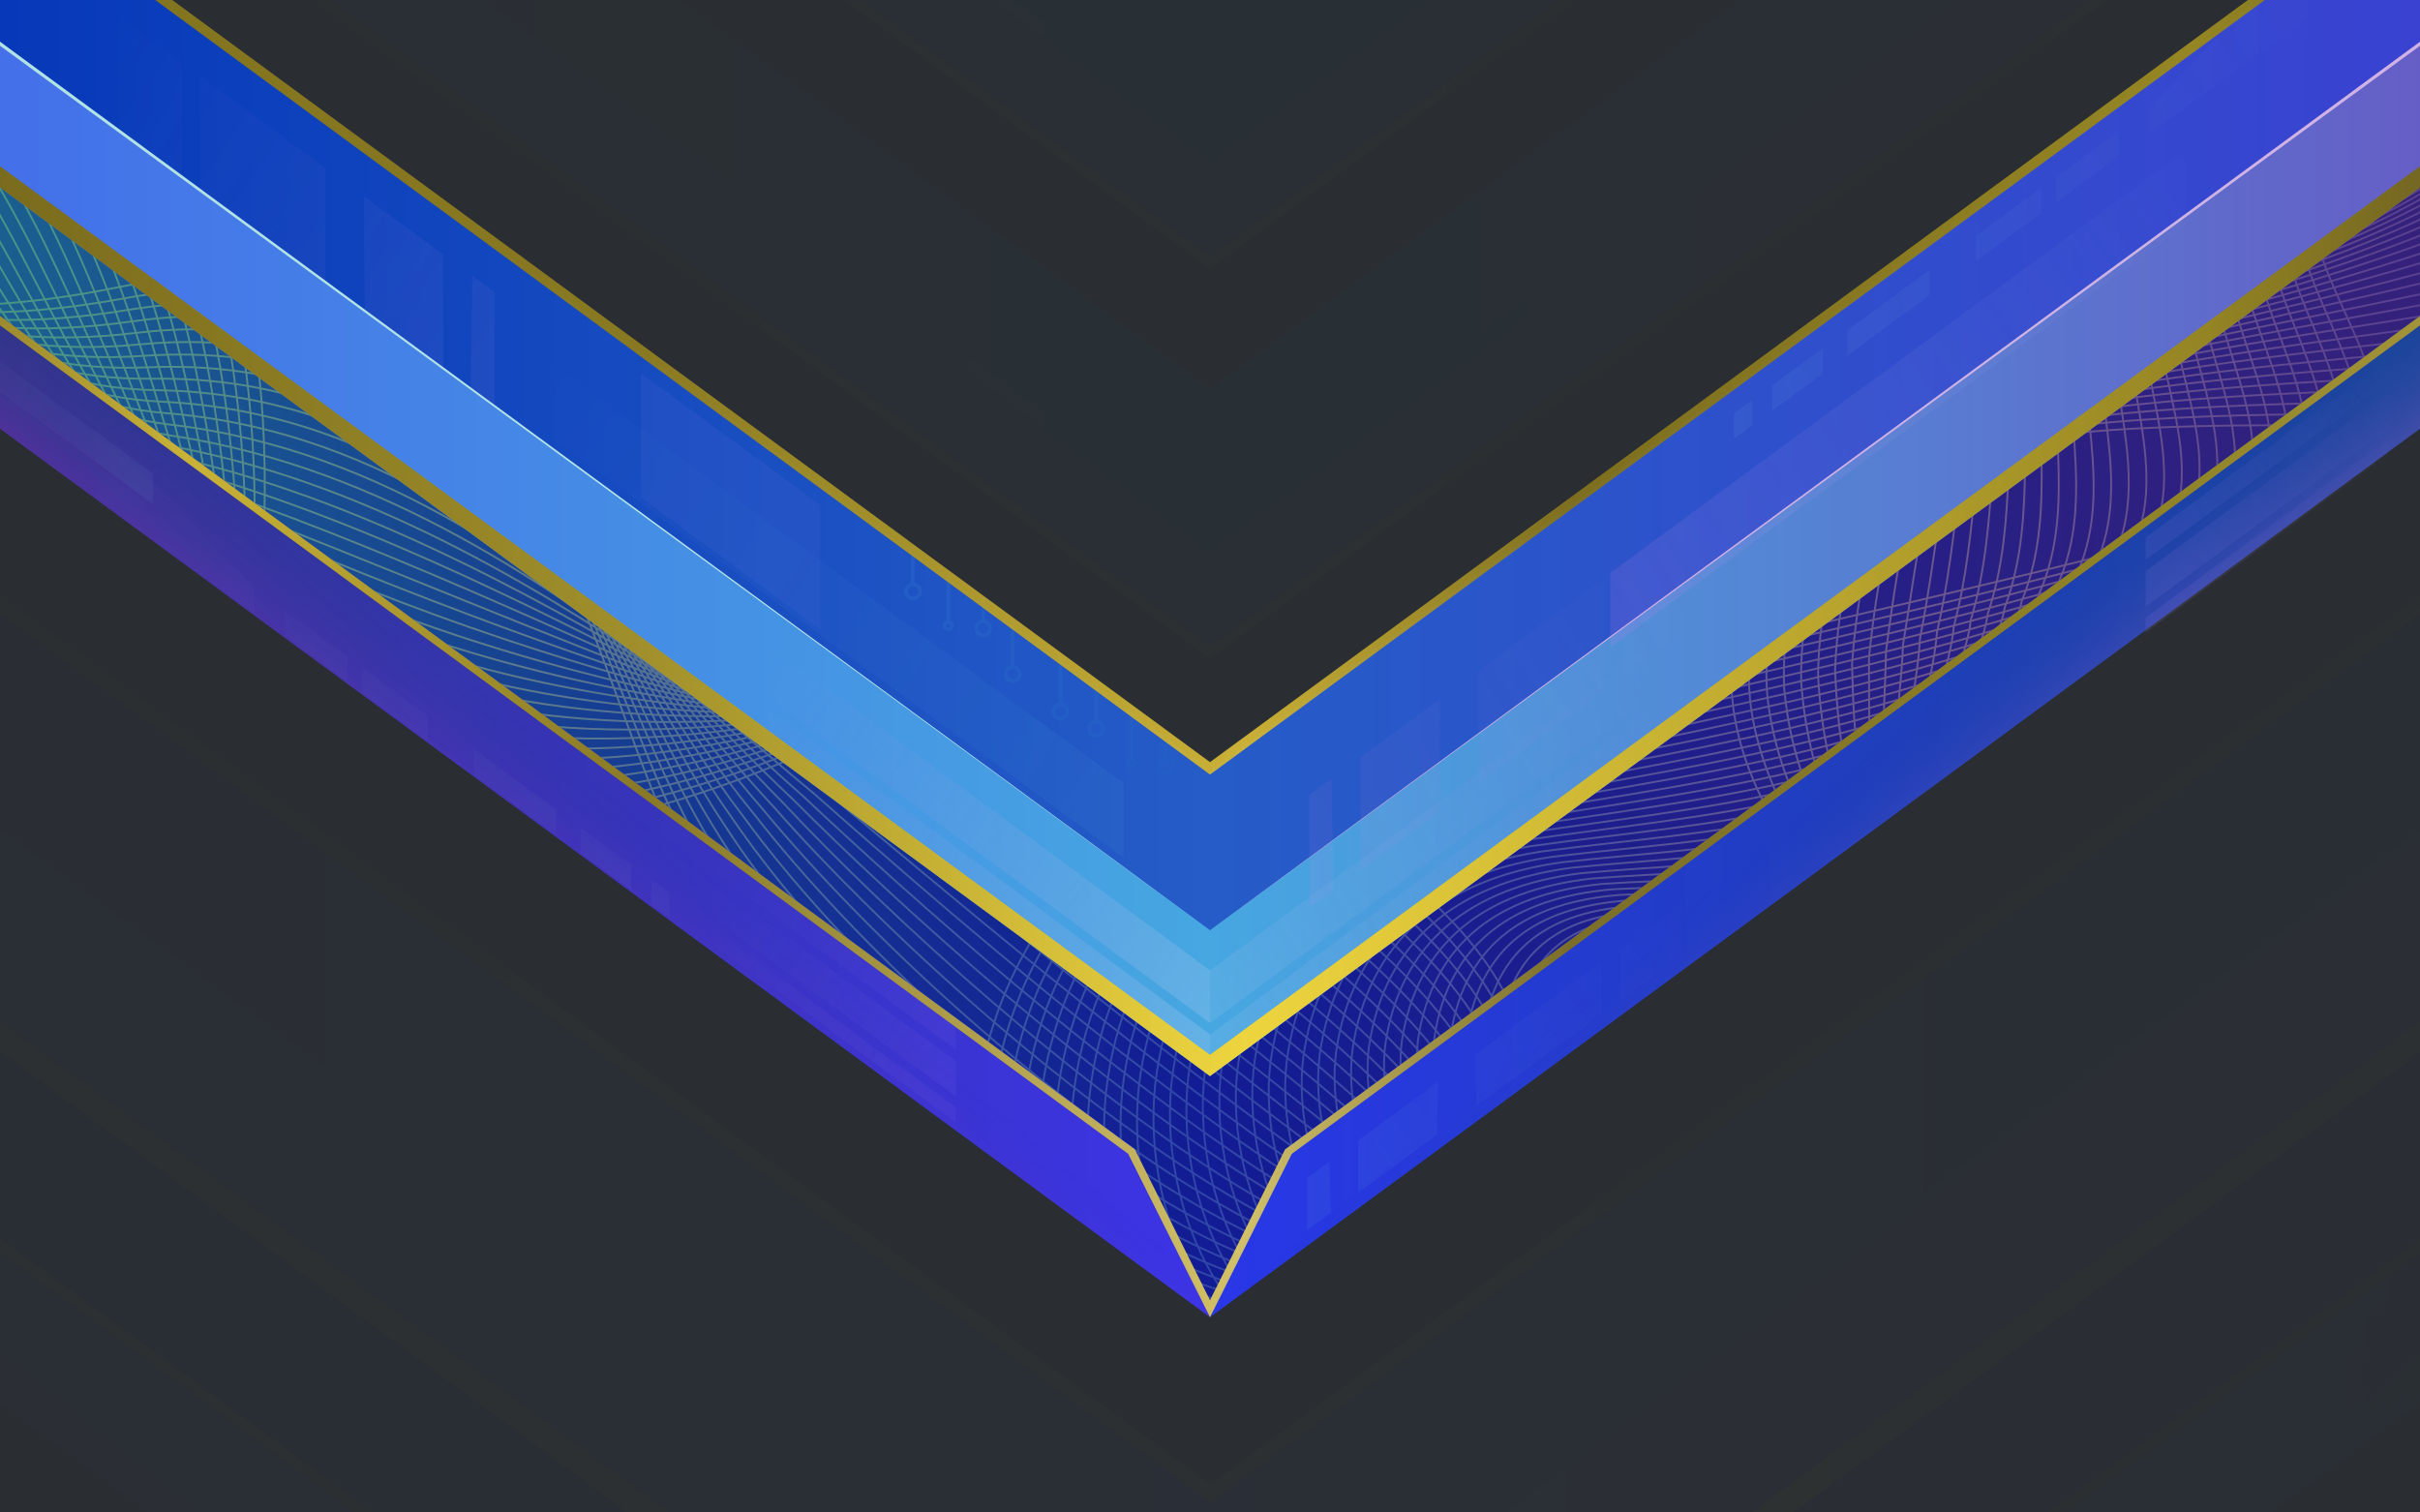 <?xml version="1.0" encoding="UTF-8"?>
<!-- Created with Inkscape (http://www.inkscape.org/) -->
<svg width="1280" height="800" version="1.1" viewBox="0 0 338.67 211.67" xmlns="http://www.w3.org/2000/svg" xmlns:xlink="http://www.w3.org/1999/xlink">
 <defs>
  <linearGradient id="linearGradient16905">
   <stop stop-color="#1b668f" offset="0"/>
   <stop stop-color="#121c94" offset=".5"/>
   <stop stop-color="#382279" offset="1"/>
  </linearGradient>
  <linearGradient id="linearGradient78639">
   <stop stop-color="#2936ea" offset="0"/>
   <stop stop-color="#164593" offset="1"/>
  </linearGradient>
  <linearGradient id="linearGradient75480" x1="-21.655" x2="1378.4" y1="110.14" y2="110.14" gradientTransform="matrix(.265 0 0 .265 -11.378 17.198)" gradientUnits="userSpaceOnUse" xlink:href="#linearGradient16905"/>
  <linearGradient id="linearGradient3595" x1="-21.656" x2="383.08" y1="81.035" y2="81.035" gradientTransform="translate(-11.378 6.223)" gradientUnits="userSpaceOnUse">
   <stop stop-color="#51d677" stop-opacity=".478" offset="0"/>
   <stop stop-color="#eded84" stop-opacity=".329" offset=".265"/>
   <stop stop-color="#a9ebf6" stop-opacity=".2" offset=".495"/>
   <stop stop-color="#e9bf9d" stop-opacity=".357" offset=".742"/>
   <stop stop-color="#5138aa" stop-opacity=".522" offset="1"/>
  </linearGradient>
  <linearGradient id="linearGradient21995" x1="-21.655" x2="383.08" y1="92.147" y2="92.147" gradientTransform="translate(0 -155.84)" gradientUnits="userSpaceOnUse">
   <stop stop-color="#445feb" offset="0"/>
   <stop stop-color="#252fb5" offset=".5"/>
   <stop stop-color="#9b53c1" offset="1"/>
  </linearGradient>
  <linearGradient id="linearGradient21997" x1="-21.655" x2="383.08" y1="99.556" y2="99.556" gradientTransform="translate(0 -189.92)" gradientUnits="userSpaceOnUse">
   <stop stop-color="#3410ab" stop-opacity=".675" offset="0"/>
   <stop stop-color="#169bd6" offset=".5"/>
   <stop stop-color="#0940a2" stop-opacity=".57" offset="1"/>
  </linearGradient>
  <linearGradient id="linearGradient21999" x1="-24.528" x2="386.16" y1="-24.045" y2="-24.045" gradientTransform="translate(0 -138.44)" gradientUnits="userSpaceOnUse">
   <stop stop-color="#6a5e19" offset="0"/>
   <stop stop-color="#85751e" stop-opacity=".988" offset=".147"/>
   <stop stop-color="#8c7b20" stop-opacity=".969" offset=".305"/>
   <stop stop-color="#bda62c" stop-opacity=".957" offset=".511"/>
   <stop stop-color="#82721e" stop-opacity=".949" offset=".623"/>
   <stop stop-color="#968623" stop-opacity=".996" offset=".835"/>
   <stop stop-color="#4e4412" stop-opacity=".922" offset="1"/>
  </linearGradient>
  <linearGradient id="linearGradient22001" x1="-21.655" x2="1378.4" y1="110.14" y2="110.14" gradientTransform="matrix(.265 0 0 .265 0 -4.9)" gradientUnits="userSpaceOnUse" xlink:href="#linearGradient16905"/>
  <linearGradient id="linearGradient22003" x1="181.04" x2="361.42" y1="110.14" y2="110.14" gradientTransform="translate(0 -18.521)" gradientUnits="userSpaceOnUse" xlink:href="#linearGradient78639"/>
  <linearGradient id="linearGradient22005" x1="-21.655" x2="183.99" y1="110.14" y2="110.14" gradientTransform="translate(0 -18.521)" gradientUnits="userSpaceOnUse">
   <stop stop-color="#2f38a6" offset="0"/>
   <stop stop-color="#3d33eb" offset="1"/>
  </linearGradient>
  <linearGradient id="linearGradient22007" x1="-82.44" x2="1448.4" y1="345.52" y2="345.52" gradientTransform="scale(.265)" gradientUnits="userSpaceOnUse" xlink:href="#linearGradient1294"/>
  <linearGradient id="linearGradient1294">
   <stop stop-color="#6a5e19" offset="0"/>
   <stop stop-color="#d1b832" stop-opacity=".988" offset=".147"/>
   <stop stop-color="#8c7b20" stop-opacity=".969" offset=".305"/>
   <stop stop-color="#dbc865" stop-opacity=".957" offset=".511"/>
   <stop stop-color="#82721e" stop-opacity=".949" offset=".623"/>
   <stop stop-color="#968623" stop-opacity=".996" offset=".835"/>
   <stop stop-color="#cfb530" stop-opacity=".922" offset="1"/>
  </linearGradient>
  <linearGradient id="linearGradient22009" x1="-21.655" x2="383.08" y1="92.147" y2="92.147" gradientTransform="translate(0 -18.521)" gradientUnits="userSpaceOnUse">
   <stop stop-color="#445feb" offset="0"/>
   <stop stop-color="#4a55ed" offset=".5"/>
   <stop stop-color="#9b53c1" offset="1"/>
  </linearGradient>
  <linearGradient id="linearGradient22011" x1="-24.528" x2="386.16" y1="-24.045" y2="-24.045" gradientTransform="translate(0 -2.353)" gradientUnits="userSpaceOnUse" xlink:href="#linearGradient1056"/>
  <linearGradient id="linearGradient1056">
   <stop stop-color="#6a5e19" offset="0"/>
   <stop stop-color="#85751e" stop-opacity=".988" offset=".147"/>
   <stop stop-color="#a38f26" stop-opacity=".969" offset=".305"/>
   <stop stop-color="#f5d737" stop-opacity=".957" offset=".511"/>
   <stop stop-color="#968623" stop-opacity=".996" offset=".835"/>
   <stop stop-color="#4e4412" stop-opacity=".922" offset="1"/>
  </linearGradient>
  <linearGradient id="linearGradient22013" x1="-21.655" x2="383.08" y1="99.556" y2="99.556" gradientTransform="translate(0 -59.037)" gradientUnits="userSpaceOnUse">
   <stop stop-color="#3410ab" stop-opacity=".675" offset="0"/>
   <stop stop-color="#2936e9" offset=".5"/>
   <stop stop-color="#0940a2" stop-opacity=".57" offset="1"/>
  </linearGradient>
  <linearGradient id="linearGradient22015" x1="-24.528" x2="386.16" y1="-24.045" y2="-24.045" gradientTransform="translate(0 -44.553)" gradientUnits="userSpaceOnUse" xlink:href="#linearGradient17531"/>
  <linearGradient id="linearGradient17531">
   <stop stop-color="#6a5e19" offset="0"/>
   <stop stop-color="#85751e" stop-opacity=".988" offset=".147"/>
   <stop stop-color="#8c7b20" stop-opacity=".969" offset=".305"/>
   <stop stop-color="#d1b637" stop-opacity=".957" offset=".511"/>
   <stop stop-color="#82721e" stop-opacity=".949" offset=".623"/>
   <stop stop-color="#968623" stop-opacity=".996" offset=".835"/>
   <stop stop-color="#4e4412" stop-opacity=".922" offset="1"/>
  </linearGradient>
  <linearGradient id="linearGradient22017" x1="253.56" x2="239.42" y1="147.01" y2="130.45" gradientTransform="translate(0 -18.521)" gradientUnits="userSpaceOnUse">
   <stop stop-color="#28ead8" stop-opacity=".588" offset="0"/>
   <stop stop-color="#164593" stop-opacity=".023" offset="1"/>
  </linearGradient>
  <linearGradient id="linearGradient22019" x1="251.13" x2="241.25" y1="138.13" y2="126.04" gradientTransform="matrix(-1 0 0 1 361.42 -18.521)" gradientUnits="userSpaceOnUse">
   <stop stop-color="#dc29ea" stop-opacity=".687" offset="0"/>
   <stop stop-color="#164593" stop-opacity=".023" offset="1"/>
  </linearGradient>
  <linearGradient id="linearGradient24593" x1="181.04" x2="361.42" y1="110.14" y2="110.14" gradientTransform="translate(-11.378 3.578)" gradientUnits="userSpaceOnUse" xlink:href="#linearGradient78639"/>
  <linearGradient id="linearGradient78325" x1="-21.655" x2="183.99" y1="110.14" y2="110.14" gradientTransform="translate(-11.378 3.578)" gradientUnits="userSpaceOnUse">
   <stop stop-color="#2e3476" offset="0"/>
   <stop stop-color="#3d33eb" offset="1"/>
  </linearGradient>
  <linearGradient id="linearGradient87990" x1="-82.44" x2="1448.4" y1="345.52" y2="345.52" gradientTransform="matrix(.265 0 0 .265 -11.378 22.099)" gradientUnits="userSpaceOnUse" xlink:href="#linearGradient1294"/>
  <linearGradient id="linearGradient25753" x1="-21.655" x2="383.08" y1="92.147" y2="92.147" gradientTransform="translate(-11.378 3.578)" gradientUnits="userSpaceOnUse">
   <stop stop-color="#4465eb" offset="0"/>
   <stop stop-color="#46a7e1" offset=".5"/>
   <stop stop-color="#6b50c1" offset="1"/>
  </linearGradient>
  <linearGradient id="linearGradient25219" x1="-24.528" x2="386.16" y1="-24.045" y2="-24.045" gradientTransform="translate(-11.378 19.746)" gradientUnits="userSpaceOnUse" xlink:href="#linearGradient1056"/>
  <linearGradient id="linearGradient14910" x1="253.56" x2="239.42" y1="147.01" y2="130.45" gradientTransform="translate(-11.378 3.578)" gradientUnits="userSpaceOnUse">
   <stop stop-color="#e06fea" stop-opacity=".39" offset="0"/>
   <stop stop-color="#164593" stop-opacity=".023" offset="1"/>
  </linearGradient>
  <linearGradient id="linearGradient15720" x1="251.13" x2="241.25" y1="138.13" y2="126.04" gradientTransform="matrix(-1 0 0 1 350.05 3.578)" gradientUnits="userSpaceOnUse">
   <stop stop-color="#dc29ea" stop-opacity=".183" offset="0"/>
   <stop stop-color="#164593" stop-opacity=".023" offset="1"/>
  </linearGradient>
  <linearGradient id="linearGradient35006" x1="542.26" x2="409.86" y1="531.52" y2="437.69" gradientTransform="matrix(.265 0 0 .265 -11.378 6.223)" gradientUnits="userSpaceOnUse">
   <stop stop-color="#9e80dc" stop-opacity=".08" offset="0"/>
   <stop stop-color="#9e80dc" stop-opacity="0" offset="1"/>
  </linearGradient>
  <linearGradient id="linearGradient35006-3" x1="542.26" x2="409.86" y1="531.52" y2="437.69" gradientTransform="matrix(-.265 0 0 .265 445.41 -62.318)" gradientUnits="userSpaceOnUse">
   <stop stop-color="#9e80dc" stop-opacity=".123" offset="0"/>
   <stop stop-color="#9e80dc" stop-opacity="0" offset="1"/>
  </linearGradient>
  <linearGradient id="linearGradient26562" x1="-21.655" x2="383.08" y1="99.556" y2="99.556" gradientTransform="translate(-11.378 -36.939)" gradientUnits="userSpaceOnUse">
   <stop stop-color="#0031b6" offset="0"/>
   <stop stop-color="#255cc7" offset=".5"/>
   <stop stop-color="#3d3dd3" offset="1"/>
  </linearGradient>
  <linearGradient id="linearGradient34063" x1="79.735" x2="21.187" y1="42.158" y2="1.004" gradientTransform="translate(-11.378 6.223)" gradientUnits="userSpaceOnUse">
   <stop stop-color="#9e7fdc" stop-opacity=".1" offset="0"/>
   <stop stop-color="#9e7fdc" stop-opacity="0" offset="1"/>
  </linearGradient>
  <linearGradient id="linearGradient53858" x1="79.735" x2="21.187" y1="42.158" y2="1.004" gradientTransform="matrix(-1 0 0 1 263.52 121.72)" gradientUnits="userSpaceOnUse">
   <stop stop-color="#7fdcdb" stop-opacity=".07" offset="0"/>
   <stop stop-color="#9e7fdc" stop-opacity="0" offset="1"/>
  </linearGradient>
  <linearGradient id="linearGradient35392" x1="654.09" x2="409.86" y1="615.36" y2="437.69" gradientTransform="matrix(.265 0 0 .265 -3.705 -22.386)" gradientUnits="userSpaceOnUse">
   <stop stop-color="#b1cdef" stop-opacity=".263" offset="0"/>
   <stop stop-color="#9e80dc" stop-opacity="0" offset="1"/>
  </linearGradient>
  <linearGradient id="linearGradient37083" x1="32.688" x2="-4.307" y1="61.359" y2="35.59" gradientTransform="translate(-11.378 6.223)" gradientUnits="userSpaceOnUse">
   <stop stop-color="#a9e3ed" stop-opacity=".05" offset="0"/>
   <stop stop-color="#a9e3ed" stop-opacity="0" offset="1"/>
  </linearGradient>
  <linearGradient id="linearGradient37280" x1="32.688" x2="-4.307" y1="61.359" y2="35.59" gradientTransform="matrix(2.45 0 0 2.45 76.963 -37.504)" gradientUnits="userSpaceOnUse">
   <stop stop-color="#60cbde" stop-opacity=".06" offset="0"/>
   <stop stop-color="#a9e3ed" stop-opacity="0" offset="1"/>
  </linearGradient>
  <linearGradient id="linearGradient37849" x1="32.688" x2="-4.307" y1="61.359" y2="35.59" gradientTransform="matrix(2.45 0 0 2.45 13.382 -29.068)" gradientUnits="userSpaceOnUse">
   <stop stop-color="#84b0b8" stop-opacity=".05" offset="0"/>
   <stop stop-color="#a9e3ed" stop-opacity="0" offset="1"/>
  </linearGradient>
  <linearGradient id="linearGradient69576" x1="-24.528" x2="386.16" y1="-24.045" y2="-24.045" gradientTransform="translate(-11.378 -22.455)" gradientUnits="userSpaceOnUse" xlink:href="#linearGradient17531"/>
  <linearGradient id="linearGradient53643" x1="79.735" x2="21.187" y1="42.158" y2="1.004" gradientTransform="matrix(-1 0 0 1 263.83 76.578)" gradientUnits="userSpaceOnUse">
   <stop stop-color="#dc7fdc" stop-opacity=".08" offset="0"/>
   <stop stop-color="#9e7fdc" stop-opacity="0" offset="1"/>
  </linearGradient>
  <linearGradient id="linearGradient53697" x1="32.688" x2="-4.307" y1="61.359" y2="35.59" gradientTransform="matrix(-2.45 0 0 2.45 322.96 -96.142)" gradientUnits="userSpaceOnUse">
   <stop stop-color="#a9e3ed" stop-opacity=".06" offset="0"/>
   <stop stop-color="#a9e3ed" stop-opacity="0" offset="1"/>
  </linearGradient>
  <linearGradient id="linearGradient53804" x1="32.688" x2="-4.307" y1="61.359" y2="35.59" gradientTransform="matrix(-2.45 0 0 2.45 305.65 -66.943)" gradientUnits="userSpaceOnUse">
   <stop stop-color="#dd83f2" stop-opacity=".125" offset="0"/>
   <stop stop-color="#a9e3ed" stop-opacity="0" offset="1"/>
  </linearGradient>
  <linearGradient id="linearGradient5163" x1="654.09" x2="409.86" y1="615.36" y2="437.69" gradientTransform="matrix(-.265 0 0 .265 342.38 -22.386)" gradientUnits="userSpaceOnUse">
   <stop stop-color="#b1cdef" stop-opacity=".147" offset="0"/>
   <stop stop-color="#9e80dc" stop-opacity="0" offset="1"/>
  </linearGradient>
 </defs>
 <rect width="338.67" height="211.67" fill="#2a2e32" stop-color="#000000" style="-inkscape-stroke:none;font-variation-settings:normal;paint-order:stroke fill markers"/>
 <path d="m-33.034-0.3v20.919l191.39 140.55 10.981 23.179 10.981-23.179 191.39-140.55v-20.919l-202.37 148.61z" fill="url(#linearGradient75480)" stop-color="#000000" style="-inkscape-stroke:none;font-variation-settings:normal"/>
 <path d="m-52.734 22.065s10.837 22.539 50.59 20.577c5.679-0.28 11.948-1.061 18.86-2.478 41.471-8.505 56.433 22.208 67.269 50.928 3.612 9.573 6.766 18.925 10.29 26.529 10.125 21.847 35.357 48.78 63.067 61.099 16.626 7.391 34.144 9.522 49.826 2.137 13.362-6.293 15.967-13.923 15.426-21.027-0.541-7.104-4.229-13.682-3.452-17.869 2.008-10.832 9.815-12.177 17.651-11.449 13.06 1.213 26.204 8.184 12.728-13.414-4.186-6.709-6.265-12.743-6.959-18.069-2.084-15.976 8.293-25.566 11.618-27.813 4.375-2.956 9.502-5.178 15.177-6.843 39.724-11.656 106.31 3.939 130.09-14.637m-450.74-28.397c0.96 0.3 11.65 23.381 50.229 22.368 5.507-0.086 11.616-0.69 18.375-1.94 40.55-7.501 56.185 22.147 67.551 49.686 3.748 9.199 7.096 18.265 10.815 25.691 10.574 21.325 35.897 47.969 63.12 60.418 16.334 7.469 33.42 9.876 48.584 3.013 12.881-5.695 15.062-12.722 13.891-19.434s-5.263-13.908-4.424-18.797c2.016-11.145 10.001-13.076 18.538-12.59 13.761 0.923 27.987 7.382 15.704-13.833-3.742-6.61-5.536-12.548-6.15-17.77-1.64-15.812 7.831-25.705 11.203-28.141 4.277-2.916 9.305-5.109 14.896-6.749 39.727-11.504 104.15 2.27 127.27-15.789m-448.16-26.857c1.92 0.601 12.463 24.224 49.869 24.159 5.335 0.108 11.285-0.319 17.889-1.402 39.628-6.497 55.936 22.085 67.832 48.445 3.884 8.824 7.427 17.605 11.34 24.854 11.024 20.803 36.436 47.158 63.173 59.737 16.042 7.547 32.696 10.229 47.343 3.889 12.401-5.097 14.158-11.521 12.357-17.841-1.801-6.32-6.297-14.134-5.396-19.725 2.023-11.458 10.187-13.975 19.426-13.73 14.462 0.634 29.77 6.581 18.68-14.253-3.298-6.511-4.808-12.352-5.34-17.472-1.196-15.649 7.369-25.844 10.788-28.47 4.179-2.876 9.109-5.04 14.615-6.656 39.729-11.352 101.98 0.601 124.44-16.942m-445.58-25.317c2.88 0.901 13.275 25.066 49.508 25.95 5.163 0.302 10.953 0.052 17.404-0.863 38.707-5.492 55.688 22.023 68.114 47.203 4.02 8.449 7.758 16.944 11.865 24.017 11.473 20.282 36.976 46.347 63.226 59.056 15.75 7.625 31.972 10.583 46.101 4.765 11.921-4.5 13.254-10.32 10.823-16.248-2.43-5.928-7.331-14.36-6.367-20.653 2.03-11.771 10.373-14.875 20.314-14.871 15.163 0.344 31.552 5.779 21.656-14.673-2.855-6.411-4.079-12.157-4.531-17.173-0.752-15.485 6.907-25.983 10.373-28.798 4.08-2.836 8.912-4.972 14.335-6.562 39.731-11.201 99.814-1.067 121.61-18.095m-443-23.777c3.84 1.201 14.088 25.908 49.148 27.741 4.991 0.496 10.622 0.423 16.919-0.325 37.786-4.488 55.439 21.962 68.396 45.961 4.156 8.075 8.089 16.284 12.391 23.179 11.922 19.76 37.516 45.537 63.279 58.375 15.458 7.703 31.248 10.937 44.86 5.641 11.441-3.902 12.349-9.119 9.289-14.655s-8.366-14.586-7.339-21.581c2.038-12.084 10.559-15.774 21.201-16.012 15.864 0.054 33.335 4.977 24.632-15.093-2.411-6.312-3.351-11.962-3.721-16.874-0.308-15.322 6.444-26.123 9.958-29.127 3.982-2.796 8.716-4.903 14.054-6.469 39.734-11.049 97.648-2.736 118.78-19.248m-440.42-22.237c4.799 1.502 14.901 26.75 48.787 29.532 4.819 0.69 10.29 0.794 16.434 0.213 36.865-3.484 55.191 21.9 68.677 44.719 4.292 7.7 8.42 15.624 12.916 22.342 12.372 19.238 38.056 44.726 63.331 57.694 15.166 7.781 30.523 11.29 43.618 6.517 10.96-3.304 11.445-7.918 7.755-13.062s-9.4-14.811-8.311-22.509c2.045-12.397 10.745-16.673 22.089-17.153 16.565-0.235 35.118 4.176 27.608-15.513-1.967-6.213-2.622-11.766-2.911-16.576 0.136-15.158 5.982-26.262 9.543-29.455 3.884-2.756 8.52-4.834 13.774-6.376 39.736-10.897 95.481-4.405 115.96-20.4m-437.83-20.698c5.759 1.802 15.713 27.592 48.427 31.322 4.646 0.884 9.958 1.165 15.949 0.752 35.944-2.48 54.942 21.839 68.959 43.478 4.428 7.325 8.751 14.964 13.441 21.505 12.821 18.716 38.595 43.915 63.384 57.013 14.873 7.859 29.799 11.644 42.377 7.393 10.48-2.706 10.541-6.717 6.221-11.469-4.32-4.752-10.434-15.037-9.282-23.437 2.052-12.709 10.931-17.573 22.976-18.293 17.266-0.525 36.901 3.374 30.584-15.933-1.523-6.114-1.894-11.571-2.102-16.277 0.58-14.995 5.521-26.401 9.128-29.784 3.785-2.716 8.323-4.765 13.493-6.282 39.739-10.746 93.315-6.074 113.13-21.553m-435.25-19.158c6.719 2.102 16.526 28.434 48.067 33.113 4.474 1.078 9.627 1.536 15.464 1.29 35.023-1.476 54.694 21.777 69.24 42.236 4.564 6.951 9.082 14.303 13.967 20.667 13.27 18.195 39.135 43.104 63.437 56.332 14.581 7.936 29.075 11.998 41.135 8.268 10-2.109 9.636-5.516 4.687-9.876-4.949-4.359-11.468-15.263-10.254-24.365 2.06-13.022 11.117-18.472 23.864-19.434 17.967-0.815 38.684 2.573 33.56-16.352-1.079-6.015-1.165-11.375-1.292-15.979 1.024-14.831 5.058-26.54 8.713-30.113 3.687-2.675 8.127-4.697 13.212-6.189 39.741-10.594 91.149-7.742 110.3-22.706m-432.67-17.618c7.679 2.403 17.339 29.276 47.706 34.904 4.302 1.272 9.295 1.907 14.979 1.828 34.101-0.471 54.445 21.716 69.522 40.994 4.7 6.576 9.413 13.643 14.492 19.83 13.72 17.673 39.675 42.294 63.49 55.651 14.289 8.014 28.351 12.351 39.894 9.145 9.519-1.511 8.732-4.315 3.153-8.283s-12.503-15.489-11.226-25.293c2.067-13.335 11.303-19.371 24.752-20.575 18.668-1.105 40.467 1.771 36.536-16.772-0.636-5.916-0.437-11.18-0.483-15.68 1.468-14.668 4.596-26.679 8.298-30.441 3.589-2.635 7.93-4.628 12.932-6.095 39.744-10.442 88.982-9.411 107.48-23.859m-430.09-16.078c8.639 2.703 18.151 30.118 47.346 36.695 4.13 1.466 8.964 2.278 14.494 2.366 33.18 0.533 54.197 21.654 69.804 39.753 4.836 6.201 9.744 12.983 15.017 18.992 14.169 17.151 40.215 41.483 63.543 54.97 13.997 8.092 27.627 12.705 38.652 10.02 9.039-0.913 7.828-3.114 1.619-6.69s-13.537-15.715-12.197-26.221c2.074-13.648 11.489-20.271 25.639-21.716 19.369-1.394 42.25 0.969 39.512-17.192-0.192-5.817 0.292-10.984 0.327-15.382 1.912-14.504 4.134-26.818 7.883-30.77 3.49-2.595 7.734-4.559 12.651-6.002 39.746-10.291 86.816-11.08 104.65-25.011m-427.5-14.538c9.599 3.003 18.964 30.96 46.985 38.486 3.958 1.66 8.632 2.649 14.009 2.905 32.259 1.537 53.948 21.592 70.085 38.511 4.972 5.827 10.075 12.323 15.542 18.155 14.618 16.63 40.754 40.672 63.596 54.289 13.705 8.17 26.903 13.059 37.411 10.896 8.559-0.316 6.923-1.913 0.085-5.097s-14.571-15.941-13.169-27.149c2.082-13.961 11.675-21.17 26.527-22.856 20.07-1.684 44.033 0.168 42.488-17.612 0.252-5.718 1.021-10.789 1.137-15.083 2.356-14.341 3.672-26.958 7.468-31.098 3.392-2.555 7.537-4.491 12.37-5.909 39.749-10.139 84.649-12.749 101.82-26.164m-424.92-12.998c10.559 3.304 19.777 31.802 46.625 40.277 3.786 1.854 8.3 3.019 13.523 3.443 31.338 2.541 53.7 21.531 70.367 37.269 5.108 5.452 10.406 11.663 16.068 17.318 15.068 16.108 41.294 39.862 63.649 53.608 13.413 8.248 26.179 13.412 36.169 11.772 8.079 0.282 6.019-0.712-1.45-3.504s-15.605-16.167-14.141-28.077c2.089-14.274 11.861-22.069 27.415-23.997 20.771-1.974 45.816-0.634 45.464-18.032 0.696-5.619 1.749-10.593 1.946-14.784 2.8-14.177 3.21-27.097 7.053-31.427 3.294-2.515 7.341-4.422 12.09-5.815 39.751-9.987 82.483-14.417 98.996-27.317m-422.34-11.459c11.519 3.604 20.589 32.644 46.265 42.068 3.614 2.048 7.969 3.39 13.038 3.981 30.417 3.546 53.451 21.469 70.648 36.028 5.244 5.077 10.737 11.002 16.593 16.48 15.517 15.586 41.834 39.051 63.702 52.927 13.121 8.326 25.455 13.766 34.928 12.648 7.598 0.88 5.115 0.488-2.984-1.911-8.098-2.399-16.64-16.393-15.112-29.005 2.096-14.587 12.047-22.969 28.302-25.138 21.472-2.263 47.598-1.435 48.44-18.452 1.14-5.52 2.478-10.398 2.756-14.486 3.244-14.014 2.748-27.236 6.638-31.755 3.196-2.475 7.144-4.353 11.809-5.722 39.753-9.836 80.317-16.086 96.169-28.47m-419.76-9.919c12.479 3.904 21.402 33.486 45.904 43.858 3.442 2.242 7.637 3.761 12.553 4.52 29.495 4.55 53.203 21.408 70.93 34.786 5.38 4.703 11.068 10.342 17.118 15.643 15.966 15.064 42.374 38.24 63.755 52.246 12.829 8.404 24.731 14.119 33.686 13.524 7.118 1.478 4.21 1.689-4.518-0.318-8.728-2.007-17.674-16.619-16.084-29.933 2.103-14.9 12.233-23.868 29.19-26.279 22.173-2.553 49.381-2.237 51.416-18.871 1.583-5.421 3.206-10.202 3.565-14.187 3.688-13.85 2.286-27.375 6.223-32.084 3.097-2.434 6.948-4.285 11.529-5.628 39.756-9.684 78.15-17.755 93.342-29.622m-417.18-8.379c13.438 4.205 22.215 34.328 45.544 45.649 3.27 2.436 7.306 4.132 12.068 5.058 28.574 5.554 52.954 21.346 71.212 33.544 5.516 4.328 11.399 9.682 17.644 14.805 16.416 14.543 42.913 37.429 63.808 51.565 12.537 8.482 24.007 14.473 32.444 14.4 6.638 2.075 3.306 2.89-6.052 1.276s-18.708-16.845-17.056-30.862c2.111-15.213 12.419-24.767 30.077-27.42 22.874-2.843 51.164-3.039 54.392-19.291 2.027-5.322 3.935-10.007 4.375-13.889 4.132-13.687 1.824-27.514 5.808-32.413 2.999-2.394 6.752-4.216 11.248-5.535 39.758-9.532 75.984-19.423 90.515-30.775m-414.59-6.839c14.398 4.505 23.027 35.17 45.183 47.44 3.098 2.63 6.974 4.503 11.583 5.596 27.653 6.558 52.706 21.285 71.493 32.303 5.653 3.953 11.73 9.022 18.169 13.968 16.865 14.021 43.453 36.619 63.861 50.884 12.245 8.559 23.283 14.827 31.203 15.276 6.157 2.673 2.401 4.091-7.586 2.869s-19.742-17.071-18.027-31.79c2.118-15.526 12.605-25.667 30.965-28.56 23.575-3.132 52.947-3.84 57.368-19.711 2.471-5.222 4.663-9.811 5.185-13.59 4.576-13.523 1.362-27.654 5.393-32.741 2.901-2.354 6.555-4.147 10.967-5.441 39.761-9.381 73.817-21.092 87.688-31.928m-412.01-5.299c15.358 4.805 23.84 36.012 44.823 49.231 2.925 2.824 6.643 4.874 11.098 6.135 26.732 7.562 52.457 21.223 71.775 31.061 5.789 3.579 12.061 8.361 18.694 13.131 17.314 13.499 43.993 35.808 63.914 50.203 11.953 8.637 22.559 15.18 29.961 16.152 5.677 3.271 1.497 5.292-9.12 4.462-10.617-0.831-20.777-17.296-18.999-32.718 2.126-15.839 12.791-26.566 31.853-29.701 24.276-3.422 54.73-4.642 60.344-20.131 2.915-5.123 5.392-9.616 5.994-13.292 5.02-13.36 0.9-27.793 4.978-33.07 2.802-2.314 6.359-4.078 10.687-5.348 39.763-9.229 71.651-22.761 84.861-33.081m-409.43-3.76c16.318 5.106 24.653 36.854 44.463 51.022 2.753 3.018 6.311 5.245 10.613 6.673 25.811 8.567 52.209 21.162 72.056 29.819 5.925 3.204 12.392 7.701 19.22 12.293 17.764 12.977 44.533 34.997 63.967 49.522 11.661 8.715 21.835 15.534 28.72 17.028 5.197 3.868 0.593 6.493-10.654 6.055s-21.811-17.522-19.971-33.646c2.133-16.152 12.978-27.465 32.74-30.842 24.977-3.712 56.513-5.443 63.32-20.551 3.358-5.024 6.12-9.42 6.804-12.993 5.464-13.196 0.438-27.932 4.563-33.398 2.704-2.274 6.162-4.01 10.406-5.255 39.766-9.077 69.485-24.43 82.034-34.233m-406.85-2.22c17.278 5.406 25.465 37.696 44.102 52.813 2.581 3.212 5.979 5.616 10.128 7.211 24.889 9.571 51.96 21.1 72.338 28.577 6.061 2.829 12.723 7.041 19.745 11.456 18.213 12.456 45.073 34.186 64.02 48.841 11.369 8.793 21.11 15.888 27.478 17.904 4.717 4.466-0.311 7.694-12.188 7.648-11.877-0.046-22.845-17.748-20.942-34.574 2.14-16.464 13.164-28.365 33.628-31.983 25.678-4.002 58.296-6.245 66.296-20.971 3.802-4.925 6.849-9.225 7.613-12.695 5.908-13.033-0.024-28.071 4.148-33.727 2.606-2.234 5.966-3.941 10.125-5.161 39.768-8.926 67.318-26.098 79.208-35.386m-404.26-0.68c18.238 5.706 26.278 38.538 43.742 54.604 2.409 3.406 5.648 5.987 9.643 7.75 23.968 10.575 51.712 21.038 72.62 27.336 6.197 2.455 13.054 6.381 20.27 10.618 18.662 11.934 45.612 33.376 64.073 48.16 11.076 8.871 20.386 16.241 26.237 18.78 4.236 5.064-1.216 8.895-13.722 9.241-12.507 0.346-23.879-17.974-21.914-35.502 2.147-16.777 13.35-29.264 34.515-33.123 26.379-4.291 60.079-7.047 69.272-21.39 4.246-4.826 7.577-9.029 8.423-12.396 6.351-12.869-0.486-28.21 3.733-34.055 2.507-2.193 5.769-3.872 9.845-5.068 39.771-8.774 65.152-27.767 76.381-36.539m-401.68 0.86c19.198 6.007 27.091 39.38 43.381 56.394 2.237 3.6 5.316 6.358 9.158 8.288 23.047 11.579 51.463 20.977 72.901 26.094 6.333 2.08 13.385 5.721 20.795 9.781 19.112 11.412 46.152 32.565 64.126 47.479 10.784 8.949 19.662 16.595 24.995 19.656 3.756 5.662-2.12 10.096-15.257 10.834-13.136 0.738-24.914-18.2-22.886-36.43 2.155-17.09 13.536-30.163 35.403-34.264 27.08-4.581 61.862-7.848 72.248-21.81 4.69-4.727 8.306-8.834 9.233-12.097 6.795-12.706-0.948-28.349 3.318-34.384 2.409-2.153 5.573-3.804 9.564-4.974 39.773-8.622 62.985-29.436 73.554-37.692m-399.1 2.4c20.158 6.307 27.904 40.222 43.021 58.185 2.065 3.794 4.985 6.729 8.672 8.826 22.126 12.584 51.215 20.915 73.183 24.852 6.469 1.705 13.716 5.06 21.321 8.944 19.561 10.891 46.692 31.754 64.179 46.798 10.492 9.027 18.938 16.949 23.754 20.532 3.276 6.259-3.025 11.297-16.791 12.427-13.766 1.13-25.948-18.426-23.857-37.358 2.162-17.403 13.722-31.063 36.291-35.405 27.781-4.871 63.644-8.65 75.224-22.23 5.134-4.628 9.035-8.639 10.042-11.799 7.239-12.542-1.41-28.489 2.903-34.713 2.311-2.113 5.377-3.735 9.284-4.881 39.775-8.471 60.819-31.105 70.727-38.844m-396.52 3.94c21.117 6.607 28.716 41.064 42.661 59.976 1.893 3.988 4.653 7.1 8.187 9.364 21.205 13.588 50.966 20.854 73.464 23.611 6.605 1.331 14.046 4.4 21.846 8.106 20.01 10.369 47.232 30.944 64.232 46.118 10.2 9.104 18.214 17.302 22.512 21.408 2.796 6.857-3.929 12.498-18.325 14.02-14.396 1.522-26.982-18.652-24.829-38.286 2.169-17.716 13.908-31.962 37.178-36.546 28.482-5.16 65.427-9.451 78.2-22.65 5.577-4.529 9.763-8.443 10.852-11.5 7.683-12.379-1.872-28.628 2.488-35.041 2.213-2.073 5.18-3.666 9.003-4.787 39.778-8.319 58.652-32.773 67.9-39.997m-393.93 5.479c22.077 6.907 29.529 41.906 42.3 61.767 1.721 4.182 4.322 7.471 7.702 9.903 20.284 14.592 50.718 20.792 73.746 22.369 6.741 0.956 14.377 3.74 22.371 7.269 20.46 9.847 47.771 30.133 64.285 45.437 9.908 9.182 17.49 17.656 21.271 22.284 2.315 7.455-4.833 13.699-19.859 15.613-15.026 1.914-28.016-18.878-25.801-39.214 2.177-18.029 14.094-32.861 38.066-37.686 29.183-5.45 67.21-10.253 81.176-23.07 6.021-4.43 10.492-8.248 11.661-11.202 8.127-12.215-2.334-28.767 2.073-35.37 2.114-2.033 4.984-3.598 8.722-4.694 39.78-8.167 56.486-34.442 65.073-41.15m-391.35 7.019c23.037 7.208 30.342 42.748 41.94 63.558 1.549 4.376 3.99 7.842 7.217 10.441 19.362 15.596 50.469 20.731 74.028 21.127 6.877 0.581 14.708 3.08 22.897 6.431 20.909 9.325 48.311 29.322 64.338 44.756 9.616 9.26 16.766 18.01 20.029 23.16 1.835 8.052-5.738 14.9-21.393 17.206s-29.051-19.104-26.772-40.142c2.184-18.342 14.28-33.761 38.954-38.827 29.884-5.74 68.993-11.055 84.152-23.49 6.465-4.331 11.22-8.052 12.471-10.903 8.571-12.052-2.796-28.906 1.658-35.698 2.016-1.993 4.787-3.529 8.442-4.601 39.783-8.016 54.32-36.111 62.246-42.303m-388.77 8.559c23.997 7.508 31.154 43.59 41.579 65.349 1.377 4.57 3.658 8.213 6.732 10.979 18.441 16.601 50.221 20.669 74.309 19.886 7.013 0.207 15.039 2.419 23.422 5.594 21.358 8.804 48.851 28.511 64.391 44.075 9.324 9.338 16.042 18.363 18.788 24.036 1.355 8.65-6.642 16.101-22.927 18.799-16.285 2.698-30.085-19.33-27.744-41.07 2.191-18.655 14.466-34.66 39.841-39.968 30.585-6.029 70.776-11.856 87.128-23.909 6.909-4.231 11.949-7.857 13.281-10.605 9.015-11.888-3.258-29.045 1.243-36.027 1.918-1.952 4.591-3.46 8.161-4.507 39.785-7.864 52.153-37.78 59.419-43.455m-386.19 10.099c24.957 7.809 31.967 44.432 41.219 67.14 1.205 4.764 3.327 8.583 6.247 11.518 17.52 17.605 49.972 20.607 74.591 18.644 7.149-0.168 15.37 1.759 23.947 4.757 21.808 8.282 49.391 27.701 64.444 43.394 9.032 9.416 15.318 18.717 17.546 24.912 0.874 9.248-7.546 17.302-24.461 20.392-16.915 3.09-31.119-19.556-28.716-41.998 2.199-18.968 14.652-35.559 40.729-41.109 31.286-6.319 72.559-12.658 90.104-24.329 7.353-4.132 12.677-7.661 14.09-10.306 9.459-11.725-3.72-29.185 0.828-36.355 1.819-1.912 4.394-3.391 7.88-4.414 39.788-7.712 49.987-39.448 56.592-44.608m-383.61 11.639c25.917 8.109 32.78 45.274 40.859 68.93 1.033 4.958 2.995 8.954 5.762 12.056 16.599 18.609 49.724 20.546 74.873 17.402 7.285-0.543 15.701 1.099 24.473 3.919 22.257 7.76 49.93 26.89 64.497 42.713 8.74 9.494 14.594 19.07 16.305 25.788 0.394 9.845-8.451 18.503-25.995 21.985-17.545 3.482-32.153-19.782-29.687-42.926 2.206-19.281 14.838-36.459 41.616-42.249 31.987-6.609 74.342-13.459 93.08-24.749 7.796-4.033 13.406-7.466 14.9-10.007 9.903-11.561-4.182-29.324 0.413-36.684 1.721-1.872 4.198-3.323 7.6-4.32 39.79-7.561 47.82-41.117 53.765-45.761m-381.02 13.179c26.877 8.409 33.592 46.116 40.498 70.721 0.861 5.152 2.664 9.325 5.277 12.594 15.678 19.613 49.475 20.484 75.154 16.16 7.421-0.917 16.032 0.439 24.998 3.082 22.706 7.239 50.47 26.079 64.55 42.032 8.448 9.572 13.87 19.424 15.063 26.664-0.086 10.443-9.355 19.704-27.529 23.578-18.174 3.874-33.188-20.008-30.659-43.854 2.213-19.594 15.024-37.358 42.504-43.39 32.688-6.899 76.125-14.261 96.056-25.169 8.24-3.934 14.134-7.27 15.709-9.709 10.347-11.398-4.644-29.463-2e-3 -37.013 1.623-1.832 4.002-3.254 7.319-4.227 39.793-7.409 45.654-42.786 50.938-46.914m-378.44 14.718c27.837 8.71 34.405 46.958 40.138 72.512 0.688 5.346 2.332 9.696 4.791 13.132 14.756 20.617 49.227 20.423 75.436 14.919 7.557-1.292 16.363-0.222 25.523 2.244 23.156 6.717 51.01 25.269 64.603 41.351 8.156 9.649 13.146 19.778 13.822 27.54-0.566 11.041-10.259 20.905-29.063 25.171-18.804 4.266-34.222-20.233-31.631-44.782 2.221-19.907 15.21-38.257 43.392-44.531 33.389-7.188 77.908-15.063 99.032-25.589 8.684-3.835 14.863-7.075 16.519-9.41 10.791-11.234-5.106-29.602-0.417-37.341 1.524-1.792 3.805-3.185 7.039-4.133 39.795-7.257 43.488-44.455 48.111-48.066m-375.86 16.258c28.797 9.01 35.218 47.8 39.777 74.303 0.516 5.54 2.001 10.067 4.306 13.671 13.835 21.622 48.978 20.361 75.717 13.677 7.693-1.667 16.694-0.882 26.048 1.407 23.605 6.195 51.55 24.458 64.656 40.67 7.864 9.727 12.422 20.131 12.58 28.416-1.047 11.639-11.164 22.106-30.598 26.764s-35.256-20.459-32.602-45.71c2.228-20.22 15.396-39.156 44.279-45.672 34.09-7.478 79.691-15.864 102.01-26.009 9.128-3.736 15.592-6.879 17.329-9.112 11.235-11.071-5.568-29.741-0.832-37.67 1.426-1.752 3.609-3.116 6.758-4.04 39.797-7.106 41.321-46.123 45.284-49.219m-373.28 17.798c29.756 9.31 36.03 48.642 39.417 76.094 0.344 5.734 1.669 10.438 3.821 14.209 12.914 22.626 48.73 20.3 75.999 12.435 7.829-2.041 17.025-1.542 26.574 0.57 24.054 5.673 52.089 23.647 64.709 39.989 7.572 9.805 11.697 20.485 11.338 29.292-1.527 12.236-12.068 23.307-32.132 28.357-20.064 5.051-36.29-20.685-33.574-46.638 2.235-20.532 15.582-40.056 45.167-46.812 34.791-7.768 81.473-16.666 104.98-26.428 9.572-3.637 16.32-6.684 18.138-8.813 11.679-10.907-6.03-29.881-1.247-37.998 1.328-1.712 3.412-3.048 6.477-3.947 39.8-6.954 39.155-47.792 42.457-50.372m-370.69 19.338c30.716 9.611 36.843 49.484 39.057 77.885 0.172 5.928 1.337 10.809 3.336 14.747 11.993 23.63 48.481 20.238 76.281 11.194 7.965-2.416 17.356-2.202 27.099-0.268 24.504 5.152 52.629 22.836 64.762 39.308 7.279 9.883 10.973 20.839 10.097 30.168-2.007 12.834-12.972 24.507-33.666 29.95-20.693 5.443-37.325-20.911-34.546-47.566 2.243-20.845 15.768-40.955 46.054-47.953 35.492-8.057 83.256-17.467 107.96-26.848 10.015-3.538 17.049-6.488 18.948-8.515 12.123-10.744-6.492-30.02-1.662-38.327 1.23-1.671 3.216-2.979 6.197-3.853 39.802-6.802 36.988-49.461 39.631-51.525m-368.11 20.878c31.676 9.911 37.656 50.326 38.696 79.676 8.1e-5 6.122 1.006 11.18 2.851 15.286 11.072 24.634 48.233 20.176 76.562 9.952 8.101-2.791 17.687-2.862 27.624-1.105 24.953 4.63 53.169 22.026 64.815 38.627 6.987 9.961 10.249 21.192 8.855 31.044-2.488 13.432-13.877 25.708-35.2 31.543-21.323 5.835-38.359-21.137-35.517-48.494 2.25-21.158 15.954-41.854 46.942-49.094 36.193-8.347 85.039-18.269 110.94-27.268 10.459-3.439 17.777-6.293 19.757-8.216 12.567-10.58-6.954-30.159-2.077-38.655 1.131-1.631 3.019-2.91 5.916-3.76 39.805-6.651 34.822-51.13 36.804-52.677m-365.53 22.418c32.636 10.211 38.468 51.168 38.336 81.467-0.172 6.316 0.674 11.551 2.366 15.824 10.15 25.639 47.984 20.115 76.844 8.71 8.237-3.166 18.018-3.523 28.15-1.942 25.402 4.108 53.709 21.215 64.868 37.946 6.695 10.039 9.525 21.546 7.614 31.92-2.968 14.029-14.781 26.909-36.734 33.136-21.953 6.227-39.393-21.363-36.489-49.422 2.257-21.471 16.14-42.754 47.83-50.235 36.894-8.637 86.822-19.071 113.91-27.688 10.903-3.34 18.506-6.097 20.567-7.918 13.011-10.417-7.416-30.298-2.492-38.984 1.033-1.591 2.823-2.842 5.636-3.666 39.807-6.499 32.656-52.798 33.977-53.83m-362.95 23.957c33.596 10.511 39.281 52.01 37.975 83.257-0.344 6.51 0.343 11.922 1.881 16.362 9.229 26.643 47.736 20.053 77.125 7.469 8.373-3.54 18.349-4.183 28.675-2.78 25.852 3.586 54.248 20.404 64.92 37.265 6.403 10.116 8.801 21.9 6.372 32.796-3.448 14.627-15.685 28.11-38.268 34.729-22.583 6.619-40.427-21.589-37.461-50.35 2.264-21.784 16.326-43.653 48.717-51.375 37.595-8.926 88.605-19.872 116.89-28.108 11.347-3.241 19.234-5.902 21.377-7.619 13.455-10.253-7.878-30.437-2.907-39.313 0.935-1.551 2.627-2.773 5.355-3.573 39.81-6.347 30.489-54.467 31.15-54.983m-360.37 25.497c34.556 10.812 40.094 52.852 37.615 85.048-0.516 6.704 0.011 12.293 1.396 16.9 8.308 27.647 47.487 19.992 77.407 6.227 8.509-3.915 18.68-4.843 29.2-3.617 26.301 3.065 54.788 19.593 64.973 36.584 6.111 10.194 8.077 22.253 5.131 33.672-3.928 15.225-16.59 29.311-39.802 36.322s-41.462-21.815-38.433-51.278c2.272-22.097 16.513-44.552 49.605-52.516 38.296-9.216 90.388-20.674 119.86-28.528 11.791-3.142 19.963-5.706 22.186-7.32 13.899-10.09-8.34-30.576-3.322-39.641 0.836-1.511 2.43-2.704 5.074-3.479 39.812-6.196 28.323-56.136 28.323-56.136" fill="none" stroke="url(#linearGradient3595)" stroke-width=".265px"/>
 <path d="m373.67 34.059v196.55h-409.49l3e-6 -197.34 205.15 150.84z" fill="#2a2e32" stop-color="#000000" style="-inkscape-stroke:none;font-variation-settings:normal"/>
 <g transform="matrix(1.453,0,0,1.453,-93.177,84.891)" opacity=".02" stroke-width=".688">
  <g transform="translate(0,77.637)" opacity=".075" stroke-width=".688">
   <path d="m-21.655-173.61 202.37 148.61 202.37-148.61v16.181l-202.37 148.61-202.37-148.61z" fill="url(#linearGradient21995)" stop-color="#000000" style="-inkscape-stroke:none;font-variation-settings:normal"/>
   <path d="m-21.655-193.8 202.37 148.61 202.37-148.61v22.391l-202.37 148.61-202.37-148.61z" fill="url(#linearGradient21997)"/>
   <path d="m-21.655-157.94 202.37 148.61 202.37-148.61v1.741l-202.37 148.61-202.37-148.61z" fill="url(#linearGradient21999)" stop-color="#000000" style="-inkscape-stroke:none;font-variation-settings:normal;paint-order:stroke fill markers"/>
  </g>
  <path d="m-21.656-22.398v20.919l191.38 140.54 10.981 23.178 10.981-23.178 191.38-140.54v-20.919l-202.37 148.61z" fill="url(#linearGradient22001)" stop-color="#000000" style="-inkscape-stroke:none;font-variation-settings:normal"/>
  <path d="m191.22 138.75-10.513 23.491 202.37-148.61v-15.771z" fill="url(#linearGradient22003)"/>
  <path d="m-21.656-2.135v15.771l202.37 148.61-10.513-23.491z" fill="url(#linearGradient22005)"/>
  <path d="m-21.656-2.135v1.313l190.92 140.2 11.449 22.866 11.449-22.866 190.92-140.2v-1.313l-191.85 140.89-10.513 21.102-10.513-21.102-191.54-140.66z" color="#000000" fill="url(#linearGradient22007)" stroke-linecap="square" stroke-width=".182" style="-inkscape-stroke:none"/>
  <path d="m-21.655-41.581 202.37 148.61 202.37-148.61v21.473l-202.37 148.61-202.37-148.61z" fill="url(#linearGradient22009)" stop-color="#000000" style="-inkscape-stroke:none;font-variation-settings:normal"/>
  <path d="m-21.655-23.098 202.37 148.61 202.37-148.61v2.989l-202.37 148.61-202.37-148.61z" fill="url(#linearGradient22011)" stop-color="#000000" style="-inkscape-stroke:none;font-variation-settings:normal;paint-order:stroke fill markers"/>
  <path d="m-21.655-62.914 202.37 148.61 202.37-148.61v22.391l-202.37 148.61-202.37-148.61z" fill="url(#linearGradient22013)"/>
  <path d="m-21.655-64.05 202.37 148.61 202.37-148.61v1.741l-202.37 148.61-202.37-148.61z" fill="url(#linearGradient22015)" stop-color="#000000" style="-inkscape-stroke:none;font-variation-settings:normal;paint-order:stroke fill markers"/>
  <path d="m191.22 138.75-10.513 23.491 202.37-148.61v-15.771z" fill="url(#linearGradient22017)"/>
  <path d="m170.2 138.75 10.513 23.491-202.37-148.61-2e-6 -15.771z" fill="url(#linearGradient22019)"/>
 </g>
 <g transform="translate(-11.378,99.737)" opacity=".02">
  <path d="m-21.655-173.61 202.37 148.61 202.37-148.61v16.181l-202.37 148.61-202.37-148.61z" fill="url(#linearGradient21995)" stop-color="#000000" style="-inkscape-stroke:none;font-variation-settings:normal"/>
  <path d="m-21.655-193.8 202.37 148.61 202.37-148.61v22.391l-202.37 148.61-202.37-148.61z" fill="url(#linearGradient21997)"/>
  <path d="m-21.655-157.94 202.37 148.61 202.37-148.61v1.741l-202.37 148.61-202.37-148.61z" fill="url(#linearGradient21999)" stop-color="#000000" style="-inkscape-stroke:none;font-variation-settings:normal;paint-order:stroke fill markers"/>
 </g>
 <path d="m179.85 160.85-10.513 23.491 202.37-148.61v-15.771z" fill="url(#linearGradient24593)"/>
 <path d="m-33.034 19.963v15.771l202.37 148.61-10.513-23.491z" fill="url(#linearGradient78325)"/>
 <path d="m-33.034 19.963v1.313l190.92 140.2 11.45 22.866 11.45-22.866 190.92-140.2v-1.313l-191.86 140.89-10.513 21.102-10.513-21.102-191.54-140.66z" color="#000000" fill="url(#linearGradient87990)" stroke-linecap="square" stroke-width=".265" style="-inkscape-stroke:none"/>
 <path d="m-33.034-19.483 202.37 148.61 202.37-148.61v21.473l-202.37 148.61-202.37-148.61z" fill="url(#linearGradient25753)" stop-color="#000000" style="-inkscape-stroke:none;font-variation-settings:normal"/>
 <path d="m-33.034-0.999 202.37 148.61 202.37-148.61v2.989l-202.37 148.61-202.37-148.61z" fill="url(#linearGradient25219)" stop-color="#000000" style="-inkscape-stroke:none;font-variation-settings:normal;paint-order:stroke fill markers"/>
 <path d="m179.85 160.85-10.513 23.491 202.37-148.61v-15.771z" fill="url(#linearGradient14910)"/>
 <path d="m158.82 160.85 10.513 23.491-202.37-148.61-2e-6 -15.771z" fill="url(#linearGradient15720)"/>
 <path d="m99.774 118.8v3.139l33.985 24.957v-3.139zm0 4.727v4.963l33.985 24.957v-4.963zm33.985 31.441-33.985-24.957v2.117l33.985 24.957z" fill="url(#linearGradient35006)"/>
 <path d="m334.26 50.262v3.139l-33.985 24.957v-3.139zm0 4.727v4.963l-33.985 24.957v-4.963zm-33.985 31.441 33.985-24.957v2.117l-33.985 24.957z" fill="url(#linearGradient35006-3)"/>
 <path d="m169.34 130.19 202.54-148.06-0.172-1.611z" fill="#d0b2e4"/>
 <path d="m169.34 130.19-202.54-148.06 0.172-1.611z" fill="#b2e3e4"/>
 <path d="m-33.034-40.816 202.37 148.61 202.37-148.61v22.391l-202.37 148.61-202.37-148.61z" fill="url(#linearGradient26562)"/>
 <g transform="matrix(.814 0 0 .815 33.008 33.034)" fill="none" stop-color="#000000" stroke="#235dc6" stroke-width=".65" style="-inkscape-stroke:none;font-variation-settings:normal;paint-order:stroke fill markers">
  <path d="m116.37 53.187v6.735" stop-color="#000000" style="-inkscape-stroke:none;font-variation-settings:normal;paint-order:stroke fill markers"/>
  <path d="m122.49 57.678v8.719" stop-color="#000000" style="-inkscape-stroke:none;font-variation-settings:normal;paint-order:stroke fill markers"/>
  <path d="m133.56 65.81v8.379" stop-color="#000000" style="-inkscape-stroke:none;font-variation-settings:normal;paint-order:stroke fill markers"/>
  <path d="m128.48 62.077v4.196" stop-color="#000000" style="-inkscape-stroke:none;font-variation-settings:normal;paint-order:stroke fill markers"/>
  <circle cx="116.42" cy="61.028" r="1.21" stop-color="#000000" style="-inkscape-stroke:none;font-variation-settings:normal;paint-order:stroke fill markers"/>
  <circle cx="122.45" cy="66.901" r=".641" stop-color="#000000" style="-inkscape-stroke:none;font-variation-settings:normal;paint-order:stroke fill markers"/>
  <circle cx="128.5" cy="67.357" r="1.21" stop-color="#000000" style="-inkscape-stroke:none;font-variation-settings:normal;paint-order:stroke fill markers"/>
  <circle cx="133.55" cy="75.222" r="1.21" stop-color="#000000" style="-inkscape-stroke:none;font-variation-settings:normal;paint-order:stroke fill markers"/>
 </g>
 <path d="m16.759 2.37v15.771l8.709 6.395v-15.771zm11.284 8.286v15.771l17.517 12.864v-15.771zm22.861 16.788 0.146 15.878 10.987 8.068 0.019-15.757zm15.192 11.157-0.206 15.62 3.317 2.436v-15.771z" fill="url(#linearGradient34063)" stop-color="#000000" style="-inkscape-stroke:none;font-variation-settings:normal"/>
 <path d="m235.39 126.33v7.304l-8.709 6.395v-7.304zm-11.284 8.286v7.304l-17.517 12.864v-7.305zm-22.862 16.788-0.146 7.412-10.987 8.068-0.019-7.29zm-15.192 11.157 0.206 7.153-3.317 2.436v-7.305z" fill="url(#linearGradient53858)" stop-color="#000000" style="-inkscape-stroke:none;font-variation-settings:normal"/>
 <g transform="translate(-11.378,45.167)" opacity=".02">
  <path d="m-21.655-173.61 202.37 148.61 202.37-148.61v16.181l-202.37 148.61-202.37-148.61z" fill="url(#linearGradient21995)" stop-color="#000000" style="-inkscape-stroke:none;font-variation-settings:normal"/>
  <path d="m-21.655-193.8 202.37 148.61 202.37-148.61v22.391l-202.37 148.61-202.37-148.61z" fill="url(#linearGradient21997)"/>
  <path d="m-21.655-157.94 202.37 148.61 202.37-148.61v1.741l-202.37 148.61-202.37-148.61z" fill="url(#linearGradient21999)" stop-color="#000000" style="-inkscape-stroke:none;font-variation-settings:normal;paint-order:stroke fill markers"/>
 </g>
 <path d="m89.686 52.224v17.407l25.088 18.424v-17.408z" fill="#7777e1" fill-opacity=".096"/>
 <path d="m107.45 90.195v7.373l61.888 45.609v-7.373zm0 8.96v2.846l61.888 45.609v-2.846z" fill="url(#linearGradient35392)"/>
 <path d="m-11.413 42.176v4.253l32.803 24.089v-4.254z" fill="url(#linearGradient37083)"/>
 <path d="m76.877 50.593v10.423l80.379 59.027v-10.424z" fill="url(#linearGradient37280)"/>
 <path d="m13.296 59.029v10.423l22.315 16.387v-3.544zm26.554 26.379v3.544l8.73 6.411v-3.544zm10.842 7.962v3.544l9.168 6.733v-3.545zm15.598 11.455v3.544l11.541 8.476v-3.545zm14.964 10.989v3.545l7.088 5.205v-3.545zm9.906 7.275v3.545l2.514 1.846v-3.545z" fill="url(#linearGradient37849)"/>
 <g transform="matrix(.814 0 0 .815 58.635 52.249)" fill="none" stroke="#235dc6" stroke-width=".65">
  <path d="m116.37 53.187v6.735" stop-color="#000000" style="font-variation-settings:normal"/>
  <path d="m122.49 57.678v8.719"/>
  <path d="m128.48 62.077v4.196"/>
  <circle cx="116.42" cy="61.028" r="1.21" stop-color="#000000" style="font-variation-settings:normal;paint-order:stroke fill markers"/>
  <circle cx="122.45" cy="66.901" r=".641" stop-color="#000000" style="font-variation-settings:normal;paint-order:stroke fill markers"/>
  <circle cx="128.5" cy="67.357" r="1.21" stop-color="#000000" style="font-variation-settings:normal;paint-order:stroke fill markers"/>
  <path d="m110.31 48.673v8.379"/>
  <circle cx="110.3" cy="58.084" r="1.21" stop-color="#000000" style="font-variation-settings:normal;paint-order:stroke fill markers"/>
 </g>
 <path d="m-33.034-41.952 202.37 148.61 202.37-148.61v1.741l-202.37 148.61-202.37-148.61z" fill="url(#linearGradient69576)" stop-color="#000000" style="-inkscape-stroke:none;font-variation-settings:normal;paint-order:stroke fill markers"/>
 <path d="m235.7 72.724v15.771l-8.709 6.395v-15.771zm-11.284 8.286v15.771l-17.517 12.864v-15.771zm-22.862 16.788-0.146 15.878-10.987 8.068-0.019-15.757zm-15.192 11.157 0.206 15.62-3.317 2.436v-15.771z" fill="url(#linearGradient53643)" stop-color="#000000" style="-inkscape-stroke:none;font-variation-settings:normal"/>
 <path d="m323.05-8.046v10.423l-22.315 16.387v-3.544zm-26.554 26.379v3.544l-8.73 6.411v-3.544zm-10.842 7.962v3.544l-9.168 6.733v-3.545zm-15.598 11.455v3.544l-11.541 8.476v-3.545zm-14.964 10.989v3.545l-7.088 5.205v-3.545zm-9.906 7.275v3.545l-2.514 1.846v-3.545z" fill="url(#linearGradient53697)"/>
 <path d="m305.73 21.154v10.423l-80.379 59.027v-10.424z" fill="url(#linearGradient53804)"/>
 <path d="m231.22 90.195v7.373l-61.888 45.609v-7.373zm0 8.96v2.846l-61.888 45.609v-2.846z" fill="url(#linearGradient5163)"/>
</svg>
